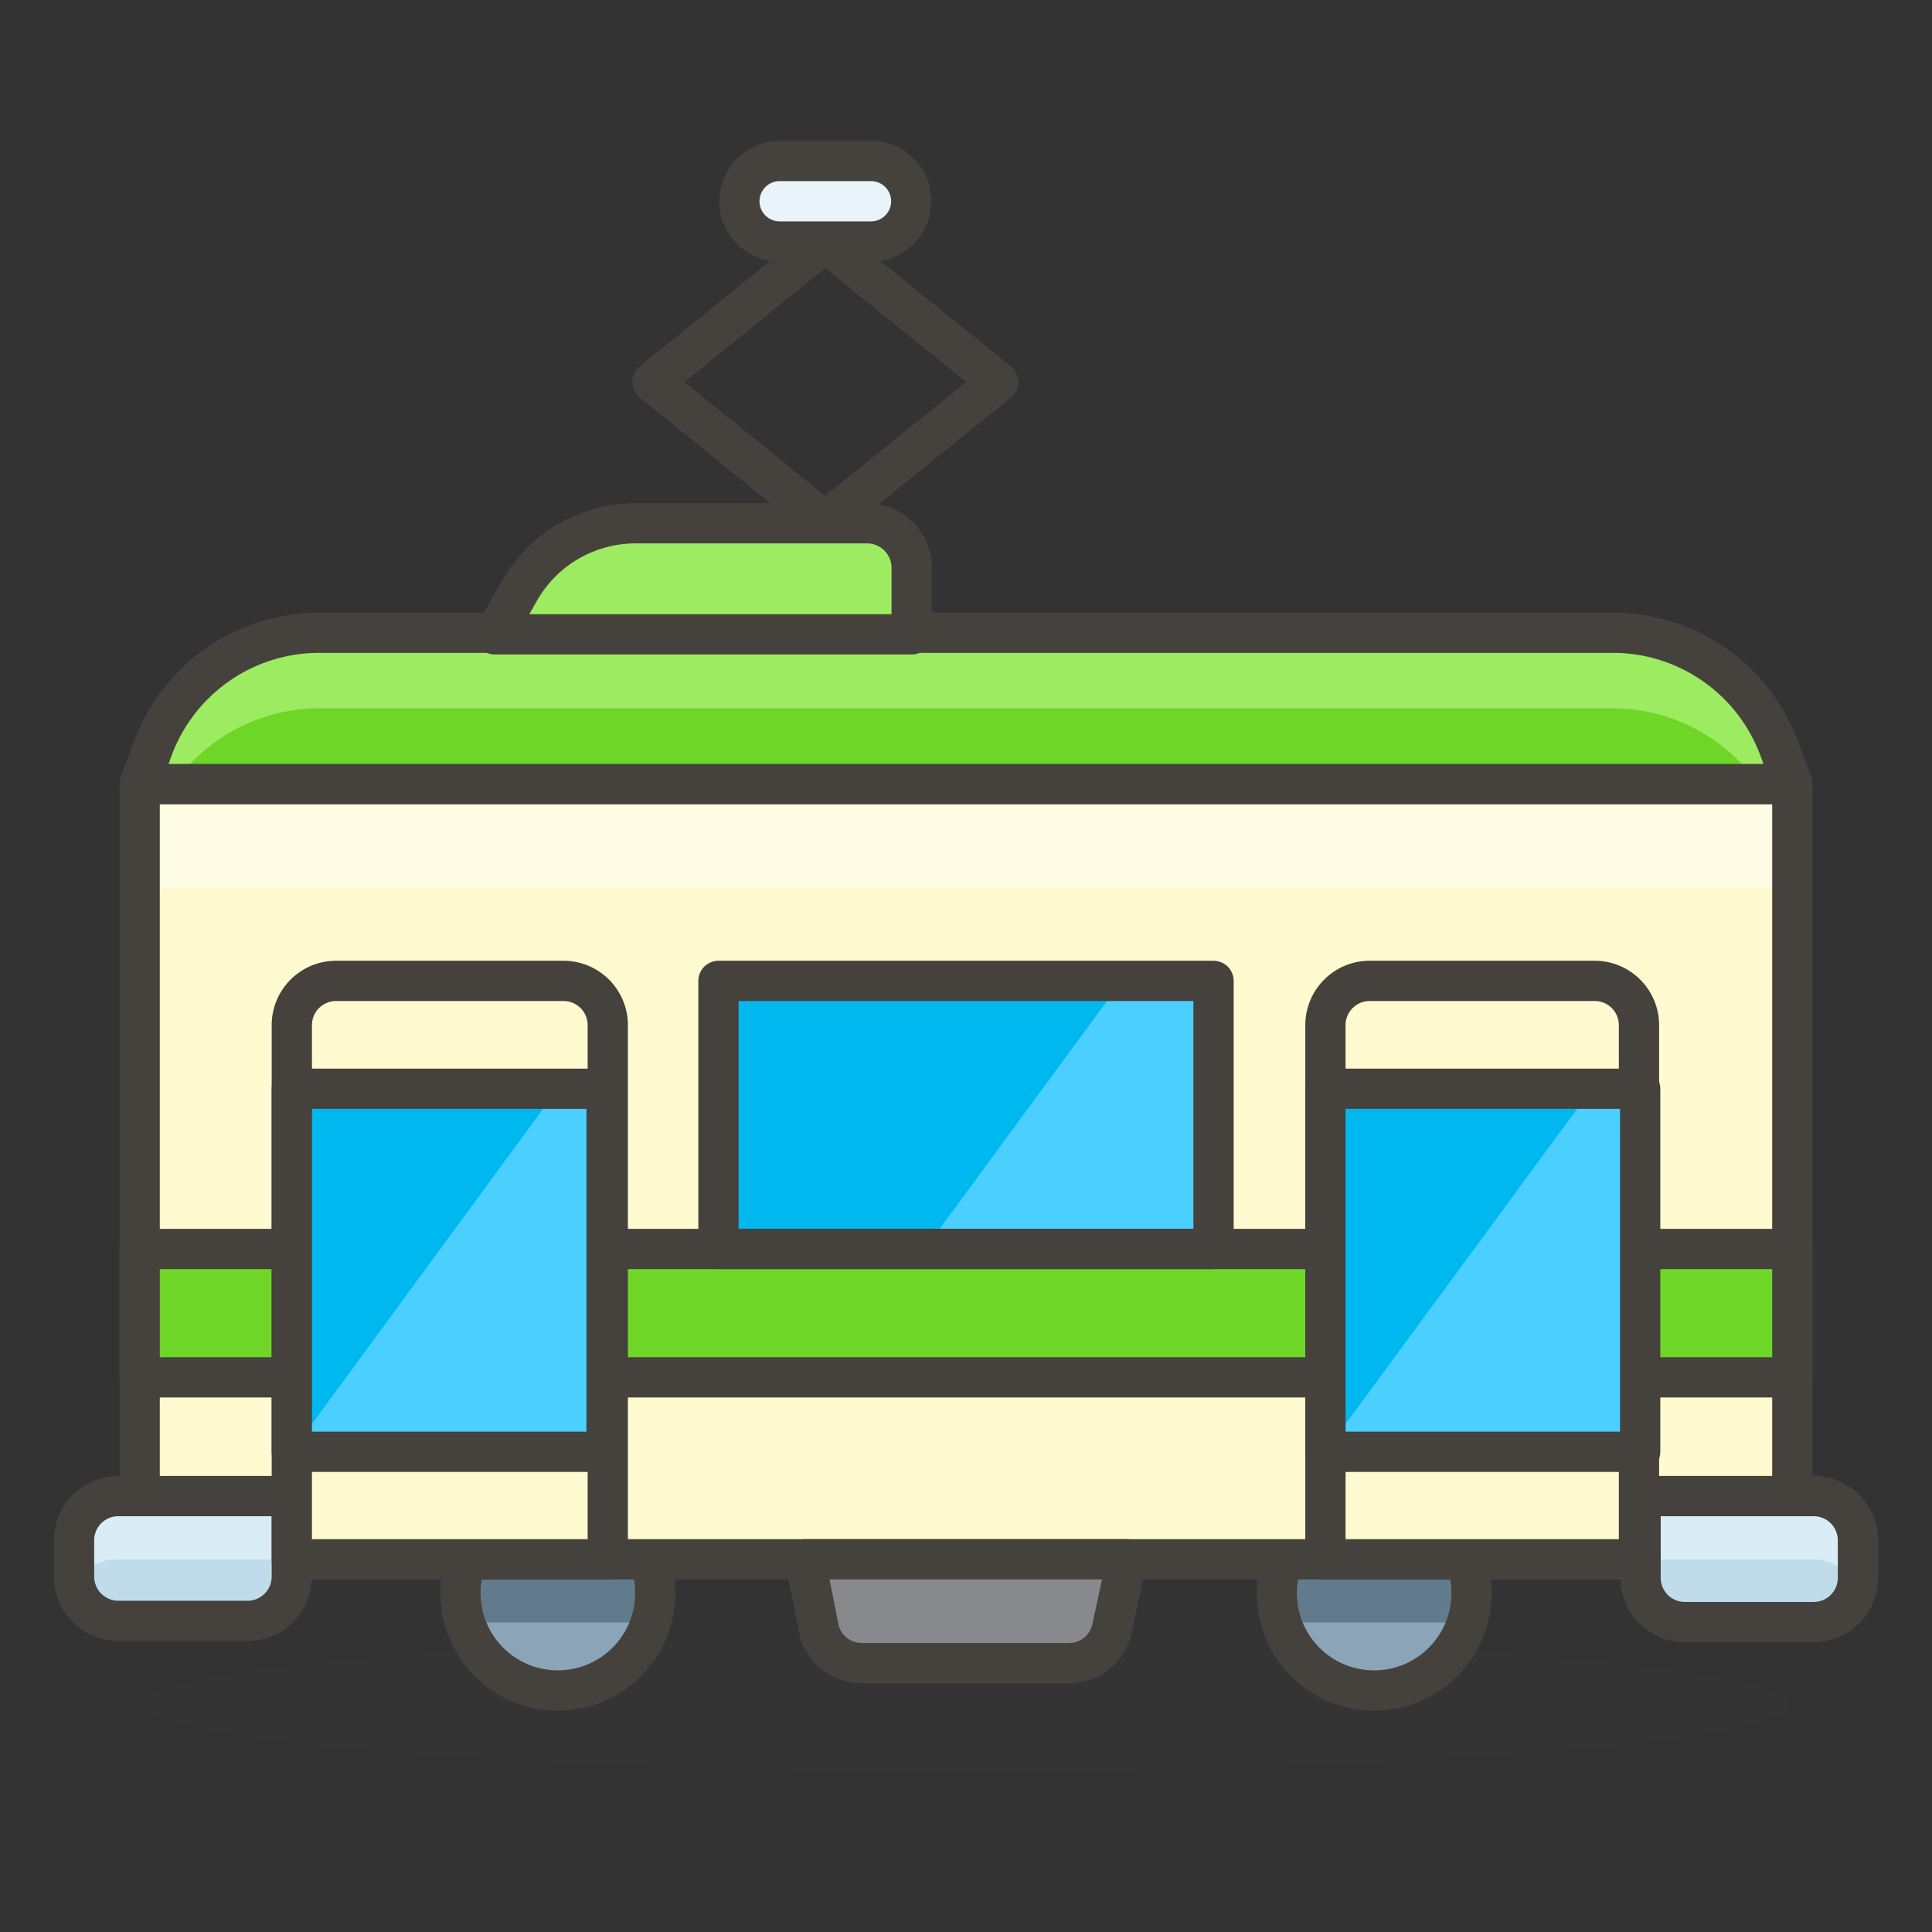 <svg viewBox="0 0 48 48" xmlns="http://www.w3.org/2000/svg"><rect x="0" y="0" width="48" height="48" fill="#333333" stroke="none"/><path d="M3.560 42.340 A20.44 1.66 0 1 0 44.440 42.340 A20.44 1.66 0 1 0 3.560 42.340 Z" fill="#45413c" opacity=".15"></path><path d="M11.440 39.580 A2.420 2.420 0 1 0 16.280 39.580 A2.420 2.420 0 1 0 11.440 39.580 Z" fill="#8ca4b8"></path><path d="M13.86,37.17a2.41,2.41,0,0,0-2.41,2.41,2.48,2.48,0,0,0,.11.73h4.61a2.48,2.48,0,0,0,.11-.73A2.41,2.41,0,0,0,13.86,37.17Z" fill="#627b8c"></path><path d="M31.720 39.580 A2.420 2.420 0 1 0 36.560 39.580 A2.420 2.420 0 1 0 31.720 39.580 Z" fill="#8ca4b8"></path><path d="M34.14,37.17a2.41,2.41,0,0,0-2.42,2.41,2.48,2.48,0,0,0,.11.73h4.61a2.48,2.48,0,0,0,.11-.73A2.41,2.41,0,0,0,34.14,37.17Z" fill="#627b8c"></path><path d="M11.440 39.580 A2.420 2.420 0 1 0 16.280 39.580 A2.420 2.420 0 1 0 11.440 39.580 Z" fill="none" stroke="#45413c" stroke-linecap="round" stroke-linejoin="round"></path><path d="M31.720 39.580 A2.420 2.420 0 1 0 36.560 39.580 A2.420 2.420 0 1 0 31.720 39.580 Z" fill="none" stroke="#45413c" stroke-linecap="round" stroke-linejoin="round"></path><path d="M3.47 19.48H44.53V38.74H3.47z" fill="#fffacf"></path><path d="M3.47 19.48H44.53V22.06H3.47z" fill="#fffce5"></path><path d="M3.47 19.48H44.53V38.74H3.47z" fill="none" stroke="#45413c" stroke-linecap="round" stroke-linejoin="round"></path><path d="M44.53,19.48H3.47l.32-.87a4.41,4.41,0,0,1,4.14-2.89H40.07a4.41,4.41,0,0,1,4.14,2.89Z" fill="#6dd627"></path><path d="M7.93,17.6H40.07a4.4,4.4,0,0,1,3.61,1.88h.85l-.32-.87a4.41,4.41,0,0,0-4.14-2.89H7.93a4.41,4.41,0,0,0-4.14,2.89l-.32.87h.85A4.4,4.4,0,0,1,7.93,17.6Z" fill="#9ceb60"></path><path d="M44.53,19.48H3.47l.32-.87a4.41,4.41,0,0,1,4.14-2.89H40.07a4.41,4.41,0,0,1,4.14,2.89Z" fill="none" stroke="#45413c" stroke-linecap="round" stroke-linejoin="round"></path><path d="M17.850 24.370 L30.150 24.370 L30.150 31.030 L17.850 31.030 Z" fill="#00b8f0"></path><path d="M29.05,24.37H27.87L23,31h6.07a1.1,1.1,0,0,0,1.1-1.1V25.48A1.11,1.11,0,0,0,29.05,24.37Z" fill="#4acfff"></path><path d="M2.94,37.17H7.25a0,0,0,0,1,0,0v2a1.1,1.1,0,0,1-1.1,1.1H2.94a1.1,1.1,0,0,1-1.1-1.1v-.93A1.1,1.1,0,0,1,2.94,37.17Z" fill="#c0dceb"></path><path d="M40.75,37.17h4.31a1.1,1.1,0,0,1,1.1,1.1v.93a1.1,1.1,0,0,1-1.1,1.1h-3.2a1.1,1.1,0,0,1-1.1-1.1v-2A0,0,0,0,1,40.75,37.17Z" fill="#c0dceb"></path><path d="M40.75,37.17h4.31a1.1,1.1,0,0,1,1.1,1.1v.93a1.1,1.1,0,0,1-1.1,1.1h-3.2a1.1,1.1,0,0,1-1.1-1.1v-2A0,0,0,0,1,40.75,37.17Z" fill="#c0dceb"></path><path d="M2.94,37.17a1.11,1.11,0,0,0-1.11,1.1v.93a1.13,1.13,0,0,0,0,.32,1.11,1.11,0,0,1,1.06-.78H7.25V37.17Z" fill="#daedf7"></path><path d="M45.06,37.17H40.75v1.57h4.31a1.11,1.11,0,0,1,1.06.78,1.13,1.13,0,0,0,.05-.32v-.93A1.11,1.11,0,0,0,45.06,37.17Z" fill="#daedf7"></path><path d="M2.94,37.17H7.25a0,0,0,0,1,0,0v2a1.1,1.1,0,0,1-1.1,1.1H2.94a1.1,1.1,0,0,1-1.1-1.1v-.93A1.1,1.1,0,0,1,2.94,37.17Z" fill="none" stroke="#45413c" stroke-linecap="round" stroke-linejoin="round"></path><path d="M40.75,37.17h4.31a1.1,1.1,0,0,1,1.1,1.1v.93a1.1,1.1,0,0,1-1.1,1.1h-3.2a1.1,1.1,0,0,1-1.1-1.1v-2A0,0,0,0,1,40.75,37.17Z" fill="none" stroke="#45413c" stroke-linecap="round" stroke-linejoin="round"></path><path d="M26.58,41.32H21.42a1.09,1.09,0,0,1-1.08-.87L20,38.74H28l-.37,1.71A1.09,1.09,0,0,1,26.58,41.32Z" fill="#87898c" stroke="#45413c" stroke-linecap="round" stroke-linejoin="round"></path><path d="M21.54,13H15.79a3.32,3.32,0,0,0-2.88,1.67l-.62,1.09H22.65V14.06A1.11,1.11,0,0,0,21.54,13Z" fill="#9ceb60" stroke="#45413c" stroke-linecap="round" stroke-linejoin="round"></path><path d="M20.5 12.96L16.21 9.49 20.5 6.02 24.8 9.49 20.5 12.96z" fill="none" stroke="#45413c" stroke-linecap="round" stroke-linejoin="round"></path><path d="M21.64,4H19.37a1,1,0,1,0,0,2h2.27a1,1,0,1,0,0-2Z" fill="#e8f4fa" stroke="#45413c" stroke-linecap="round" stroke-linejoin="round"></path><path d="M3.47 31.03H44.53V34.22H3.47z" fill="#6dd627" stroke="#45413c" stroke-linecap="round" stroke-linejoin="round"></path><path d="M8.35,24.37H14a1.1,1.1,0,0,1,1.1,1.1V38.74a0,0,0,0,1,0,0H7.25a0,0,0,0,1,0,0V25.48A1.1,1.1,0,0,1,8.35,24.37Z" fill="#fffacf" stroke="#45413c" stroke-linecap="round" stroke-linejoin="round"></path><path d="M34,24.37h5.62a1.1,1.1,0,0,1,1.1,1.1V38.74a0,0,0,0,1,0,0H32.93a0,0,0,0,1,0,0V25.48A1.1,1.1,0,0,1,34,24.37Z" fill="#fffacf" stroke="#45413c" stroke-linecap="round" stroke-linejoin="round"></path><path d="M7.25 27.05H15.07V36.07H7.25z" fill="#00b8f0"></path><path d="M13.86 27.05L7.25 36.06 15.07 36.06 15.07 27.05 13.86 27.05z" fill="#4acfff"></path><path d="M32.93 27.05H40.75V36.07H32.93z" fill="#00b8f0"></path><path d="M39.55 27.05L32.93 36.06 40.76 36.06 40.76 27.05 39.55 27.05z" fill="#4acfff"></path><path d="M17.850 24.370 L30.150 24.370 L30.150 31.030 L17.850 31.030 Z" fill="none" stroke="#45413c" stroke-linecap="round" stroke-linejoin="round"></path><path d="M7.25 27.05H15.07V36.07H7.25z" fill="none" stroke="#45413c" stroke-linecap="round" stroke-linejoin="round"></path><path d="M32.93 27.05H40.75V36.07H32.93z" fill="none" stroke="#45413c" stroke-linecap="round" stroke-linejoin="round"></path></svg>